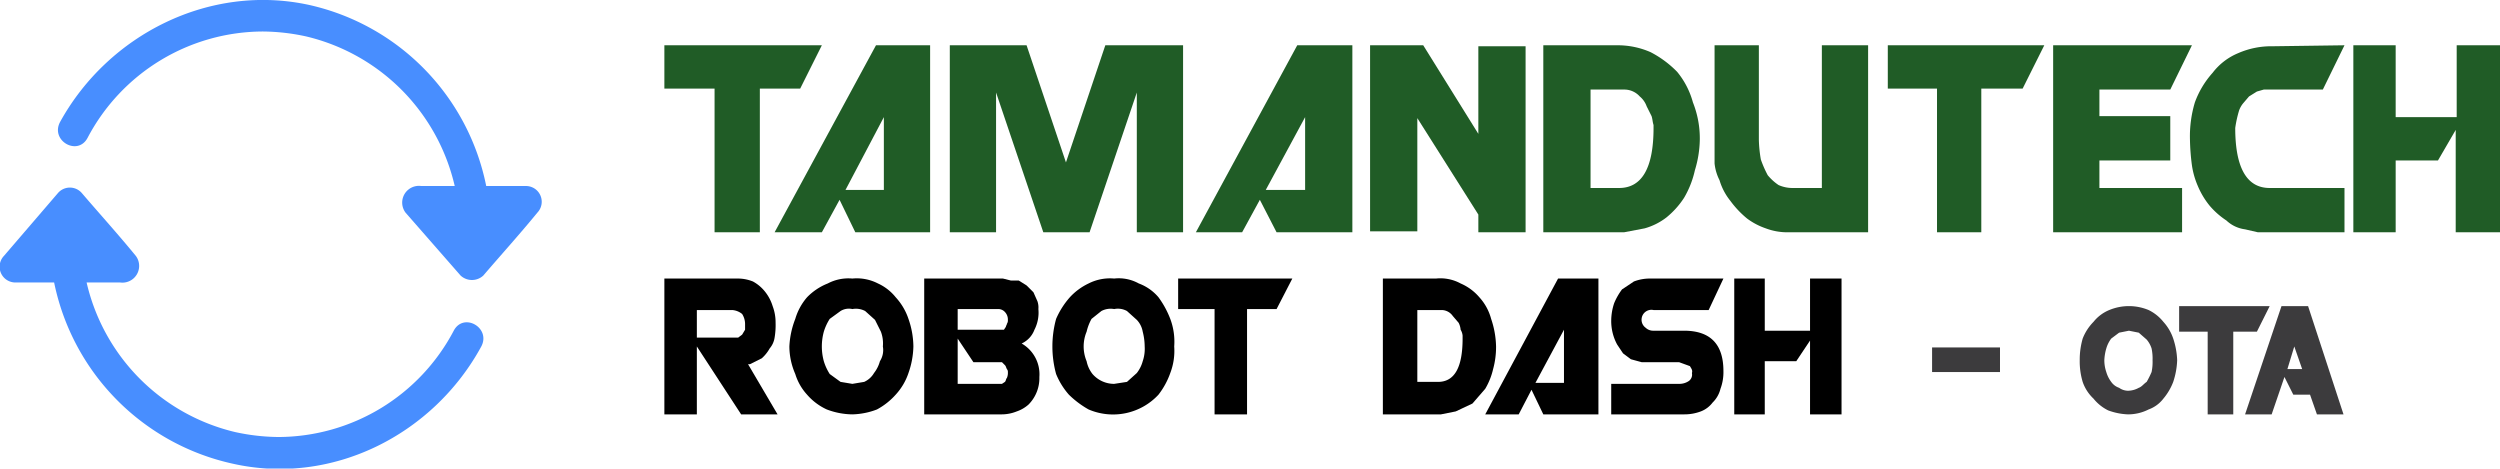 <svg xmlns="http://www.w3.org/2000/svg" viewBox="0 0 254 47.6"><defs><style>.a{fill:#488eff;}.b{fill:#205c26;}.c{fill:#3c3b3d;}</style></defs><title>logo</title><path class="a" d="M53.5,37.8a1.6,1.6,0,0,1,1.1,2.7c-1.8,2.2-3.7,4.3-5.5,6.4a1.7,1.7,0,0,1-2.3,0l-5.6-6.4a1.7,1.7,0,0,1,1.6-2.7h3.4A20.3,20.3,0,0,0,31.1,22.6a21.2,21.2,0,0,0-4.4-.5A20.2,20.2,0,0,0,8.9,32.9c-1,1.9-3.8.3-2.8-1.6C11,22.4,21.3,17.2,31.4,19.4a23.6,23.6,0,0,1,18,18.4ZM1.6,47.6A1.6,1.6,0,0,1,.4,44.9l5.5-6.4a1.6,1.6,0,0,1,2.4,0c1.8,2.1,3.7,4.2,5.5,6.4a1.7,1.7,0,0,1-1.6,2.7H8.8A20.3,20.3,0,0,0,23.9,62.8a21.2,21.2,0,0,0,4.4.5A20.2,20.2,0,0,0,46.1,52.5c1-1.9,3.8-.3,2.8,1.6C44,63.1,33.7,68.3,23.6,66A23.7,23.7,0,0,1,5.5,47.6Z" transform="translate(0 -18.9)"/><path class="b" d="M83.5,23.5l-2.2,4.4H77.2V42.5H72.6V27.9H67.5V23.5Z" transform="translate(0 -18.9)"/><path class="b" d="M94.5,42.5H86.9l-1.6-3.3-1.8,3.3H78.7L89,23.5h5.5Zm-4.7-4.3V30.8l-3.9,7.4Z" transform="translate(0 -18.9)"/><path class="b" d="M120.2,42.5h-4.7V28.3l-4.8,14.2H106l-4.8-14.2V42.5H96.5v-19h7.8l4,11.9,4-11.9h7.9Z" transform="translate(0 -18.9)"/><path class="b" d="M137.4,42.5h-7.7L128,39.2l-1.8,3.3h-4.7l10.3-19h5.6Zm-4.8-4.3V30.8l-4,7.4Z" transform="translate(0 -18.9)"/><path class="b" d="M155,42.5h-4.8V40.7L144,30.9V42.4h-4.8V23.5h5.4l5.6,9V23.6H155Z" transform="translate(0 -18.9)"/><path class="b" d="M172.7,33.1a11.2,11.2,0,0,1-.5,3.1,9.6,9.6,0,0,1-1.1,2.8,8.6,8.6,0,0,1-1.8,2,6.5,6.5,0,0,1-2.2,1.1l-2.1.4h-8.2v-19h7.5a8.3,8.3,0,0,1,3.4.7,10.5,10.5,0,0,1,2.7,2,8.3,8.3,0,0,1,1.6,3.1A9.9,9.9,0,0,1,172.7,33.1ZM168,31.9v-.3c-.1-.3-.1-.6-.2-.9l-.5-1a2.3,2.3,0,0,0-.7-1,2.1,2.1,0,0,0-1.5-.7h-3.5V38h2.9C166.8,38,168,36,168,31.9Z" transform="translate(0 -18.9)"/><path class="b" d="M189.8,23.5v19h-8.1a6.2,6.2,0,0,1-2.3-.4,6.9,6.9,0,0,1-1.9-1,9.8,9.8,0,0,1-1.7-1.8,6.1,6.1,0,0,1-1.1-2.1,4.8,4.8,0,0,1-.5-1.7v-12h4.5v9.6a13.6,13.6,0,0,0,.2,2,11.1,11.1,0,0,0,.7,1.6,5.2,5.2,0,0,0,1.1,1,3.5,3.5,0,0,0,1.4.3h3V23.5Z" transform="translate(0 -18.9)"/><path class="b" d="M207.7,23.5l-2.2,4.4h-4.2V42.5h-4.5V27.9h-5V23.5Z" transform="translate(0 -18.9)"/><path class="b" d="M222.7,23.5,220.5,28h-7.2v2.7h7.2v4.5h-7.2V38h8.4v4.5H208.6v-19Z" transform="translate(0 -18.9)"/><path class="b" d="M238.2,23.5,236,28h-6l-.7.2-.8.5-.6.7a2.5,2.5,0,0,0-.4.7,11.6,11.6,0,0,0-.4,1.8c0,4.1,1.2,6.1,3.5,6.1h7.6v4.5h-8.8l-1.3-.3a3.4,3.4,0,0,1-1.9-.9,8,8,0,0,1-1.7-1.5,8.2,8.2,0,0,1-1.2-2,8.3,8.3,0,0,1-.6-2.1,22.8,22.8,0,0,1-.2-2.6,12,12,0,0,1,.5-3.8,9.2,9.2,0,0,1,1.8-3,6.3,6.3,0,0,1,2.6-2,8.4,8.4,0,0,1,3.5-.7Z" transform="translate(0 -18.9)"/><path class="b" d="M254,42.5h-4.5V32.1l-1.8,3.1h-4.3v7.3h-4.3v-19h4.3v7.3h6.2V23.5H254Z" transform="translate(0 -18.9)"/><path d="M79,61H75.3l-4.5-6.9V61H67.5V47.2h7.4a4.1,4.1,0,0,1,1.6.3,4,4,0,0,1,1.2,1,4.4,4.4,0,0,1,.8,1.5,4.7,4.7,0,0,1,.3,1.7,7.6,7.6,0,0,1-.1,1.5,2.2,2.2,0,0,1-.5,1.1,3.9,3.9,0,0,1-.8,1l-1.2.6H76Zm-3.3-9.2a1.9,1.9,0,0,0-.3-1,1.8,1.8,0,0,0-1-.4H70.8v2.8H75l.4-.3.3-.5Z" transform="translate(0 -18.9)"/><path d="M92.8,54.1a8.6,8.6,0,0,1-.5,2.7A6.1,6.1,0,0,1,91,59a7,7,0,0,1-1.9,1.5,7.4,7.4,0,0,1-2.5.5,7.5,7.5,0,0,1-2.6-.5A5.9,5.9,0,0,1,82,59a5.5,5.5,0,0,1-1.2-2.1,7.1,7.1,0,0,1-.6-2.8,8.8,8.8,0,0,1,.6-2.8A5.9,5.9,0,0,1,82,49.1a6,6,0,0,1,2.1-1.4,4.5,4.5,0,0,1,2.5-.5,4.7,4.7,0,0,1,2.6.5A4.9,4.9,0,0,1,91,49.1a6.1,6.1,0,0,1,1.3,2.2A8.7,8.7,0,0,1,92.8,54.1Zm-3.1,0a3.4,3.4,0,0,0-.2-1.5l-.6-1.2-1-.9a2,2,0,0,0-1.3-.2,1.6,1.6,0,0,0-1.2.2l-1.1.8a5.2,5.2,0,0,0-.6,1.3,5.7,5.7,0,0,0,0,3,5.2,5.2,0,0,0,.6,1.3l1.1.8,1.2.2,1.2-.2a2.2,2.2,0,0,0,1-.9,3.4,3.4,0,0,0,.6-1.2A2.1,2.1,0,0,0,89.7,54.1Z" transform="translate(0 -18.9)"/><path d="M105.6,57.2a3.8,3.8,0,0,1-1.1,2.8,3.5,3.5,0,0,1-1.2.7,4.1,4.1,0,0,1-1.6.3H93.9V47.2h8l.8.2h.8l.8.5.7.7.4.9a1.9,1.9,0,0,1,.1.8,3.8,3.8,0,0,1-.4,2.1,2.5,2.5,0,0,1-1.3,1.4A3.6,3.6,0,0,1,105.6,57.2Zm-3.2-5.8a1.1,1.1,0,0,0-.3-.8.9.9,0,0,0-.7-.3H97.3v2.1H102l.2-.3c0-.1.1-.2.1-.3A.6.6,0,0,0,102.4,51.4Zm0,5.3a.4.4,0,0,0-.1-.3c-.1-.2-.1-.3-.2-.4l-.3-.3H98.9l-1.6-2.4v4.6h4.5l.3-.2c.1-.1.1-.3.2-.4A1.3,1.3,0,0,0,102.4,56.7Z" transform="translate(0 -18.9)"/><path d="M119.3,54.1a6.3,6.3,0,0,1-.4,2.7,7.8,7.8,0,0,1-1.2,2.2,6.3,6.3,0,0,1-7.1,1.5,9.5,9.5,0,0,1-2-1.5,7.4,7.4,0,0,1-1.3-2.1,10.6,10.6,0,0,1,0-5.6,8.3,8.3,0,0,1,1.4-2.2,6.2,6.2,0,0,1,1.9-1.4,4.8,4.8,0,0,1,2.6-.5,4.2,4.2,0,0,1,2.5.5,4.8,4.8,0,0,1,2,1.4,9.4,9.4,0,0,1,1.2,2.2A6.6,6.6,0,0,1,119.3,54.1Zm-3,0a6.1,6.1,0,0,0-.2-1.5,2.3,2.3,0,0,0-.6-1.2l-1-.9a1.9,1.9,0,0,0-1.3-.2,2,2,0,0,0-1.3.2l-1,.8a5,5,0,0,0-.5,1.3,3.9,3.9,0,0,0,0,3,3.1,3.1,0,0,0,.6,1.3,2.9,2.9,0,0,0,2.2,1l1.3-.2,1-.9a3.4,3.4,0,0,0,.6-1.2A3.9,3.9,0,0,0,116.3,54.1Z" transform="translate(0 -18.9)"/><path d="M131.3,47.2l-1.6,3.1h-3V61h-3.3V50.3h-3.7V47.2Z" transform="translate(0 -18.9)"/><path d="M152,54.1a8.5,8.5,0,0,1-.3,2.3,7,7,0,0,1-.8,2l-1.3,1.5-1.7.8-1.5.3h-5.9V47.2h5.4a4.3,4.3,0,0,1,2.5.5,5.2,5.2,0,0,1,1.9,1.4,5.3,5.3,0,0,1,1.2,2.2A9.2,9.2,0,0,1,152,54.1Zm-3.4-.8V53a1.4,1.4,0,0,0-.2-.6,1.9,1.9,0,0,0-.2-.7l-.6-.7a1.4,1.4,0,0,0-1.1-.6H144v7.3h2.1C147.8,57.7,148.6,56.2,148.6,53.3Z" transform="translate(0 -18.9)"/><path d="M162.4,61h-5.6l-1.2-2.5L154.3,61h-3.4l7.4-13.8h4.1Zm-3.5-3.2V52.4L156,57.8Z" transform="translate(0 -18.9)"/><path d="M175.1,56.6a4.8,4.8,0,0,1-.3,1.8,2.9,2.9,0,0,1-.8,1.4,2.7,2.7,0,0,1-1.2.9,4.7,4.7,0,0,1-1.7.3h-7.4V57.9h6.9a1.7,1.7,0,0,0,1-.3.8.8,0,0,0,.3-.8c.1-.3-.1-.5-.2-.7l-1.1-.4h-3.8l-1.1-.3-.8-.6-.6-.9a5,5,0,0,1-.6-2.4,5.7,5.7,0,0,1,.3-1.8,6.4,6.4,0,0,1,.8-1.4l1.2-.8a4.5,4.5,0,0,1,1.6-.3h7.5l-1.5,3.2H168a1,1,0,0,0-1.2.8,1,1,0,0,0,.4,1,1.1,1.1,0,0,0,.8.3h3.1C173.8,52.5,175.1,53.9,175.1,56.6Z" transform="translate(0 -18.9)"/><path d="M187.1,61h-3.2V53.5l-1.4,2.1h-3.2V61h-3.1V47.2h3.1v5.3h4.6V47.2h3.2Z" transform="translate(0 -18.9)"/><path class="c" d="M203.2,56.7h-6.9V54.2h6.9Z" transform="translate(0 -18.9)"/><path class="c" d="M221.2,55.5a7.8,7.8,0,0,1-.4,2.2,5.9,5.9,0,0,1-1,1.7,3.3,3.3,0,0,1-1.5,1.1,4.6,4.6,0,0,1-2.1.5,6.5,6.5,0,0,1-2-.4,4.4,4.4,0,0,1-1.5-1.2,4.2,4.2,0,0,1-1.1-1.7,7.3,7.3,0,0,1-.3-2.2,7.8,7.8,0,0,1,.3-2.2,5,5,0,0,1,1.1-1.7,4,4,0,0,1,1.6-1.2,5.2,5.2,0,0,1,4,0,4.4,4.4,0,0,1,1.5,1.2,4.8,4.8,0,0,1,1,1.7A7.8,7.8,0,0,1,221.2,55.5Zm-2.5,0a4.9,4.9,0,0,0-.1-1.2,2.6,2.6,0,0,0-.5-.9l-.8-.7-1-.2-1,.2-.8.6a3.1,3.1,0,0,0-.5,1,5,5,0,0,0-.2,1.2,3.7,3.7,0,0,0,.2,1.2,3.1,3.1,0,0,0,.5,1,1.6,1.6,0,0,0,.8.6,1.6,1.6,0,0,0,.9.3,2.3,2.3,0,0,0,1.1-.3c.3-.1.5-.4.8-.6a9.3,9.3,0,0,0,.5-1A4.9,4.9,0,0,0,218.7,55.5Z" transform="translate(0 -18.9)"/><path class="c" d="M230.6,50l-1.3,2.6h-2.4V61h-2.6V52.6h-2.9V50Z" transform="translate(0 -18.9)"/><path class="c" d="M238.1,61h-2.7l-.7-2H233l-.9-1.8L230.8,61h-2.7l3.7-11h2.7Zm-4.2-4.6-.8-2.3-.7,2.3Z" transform="translate(0 -18.9)"/></svg>